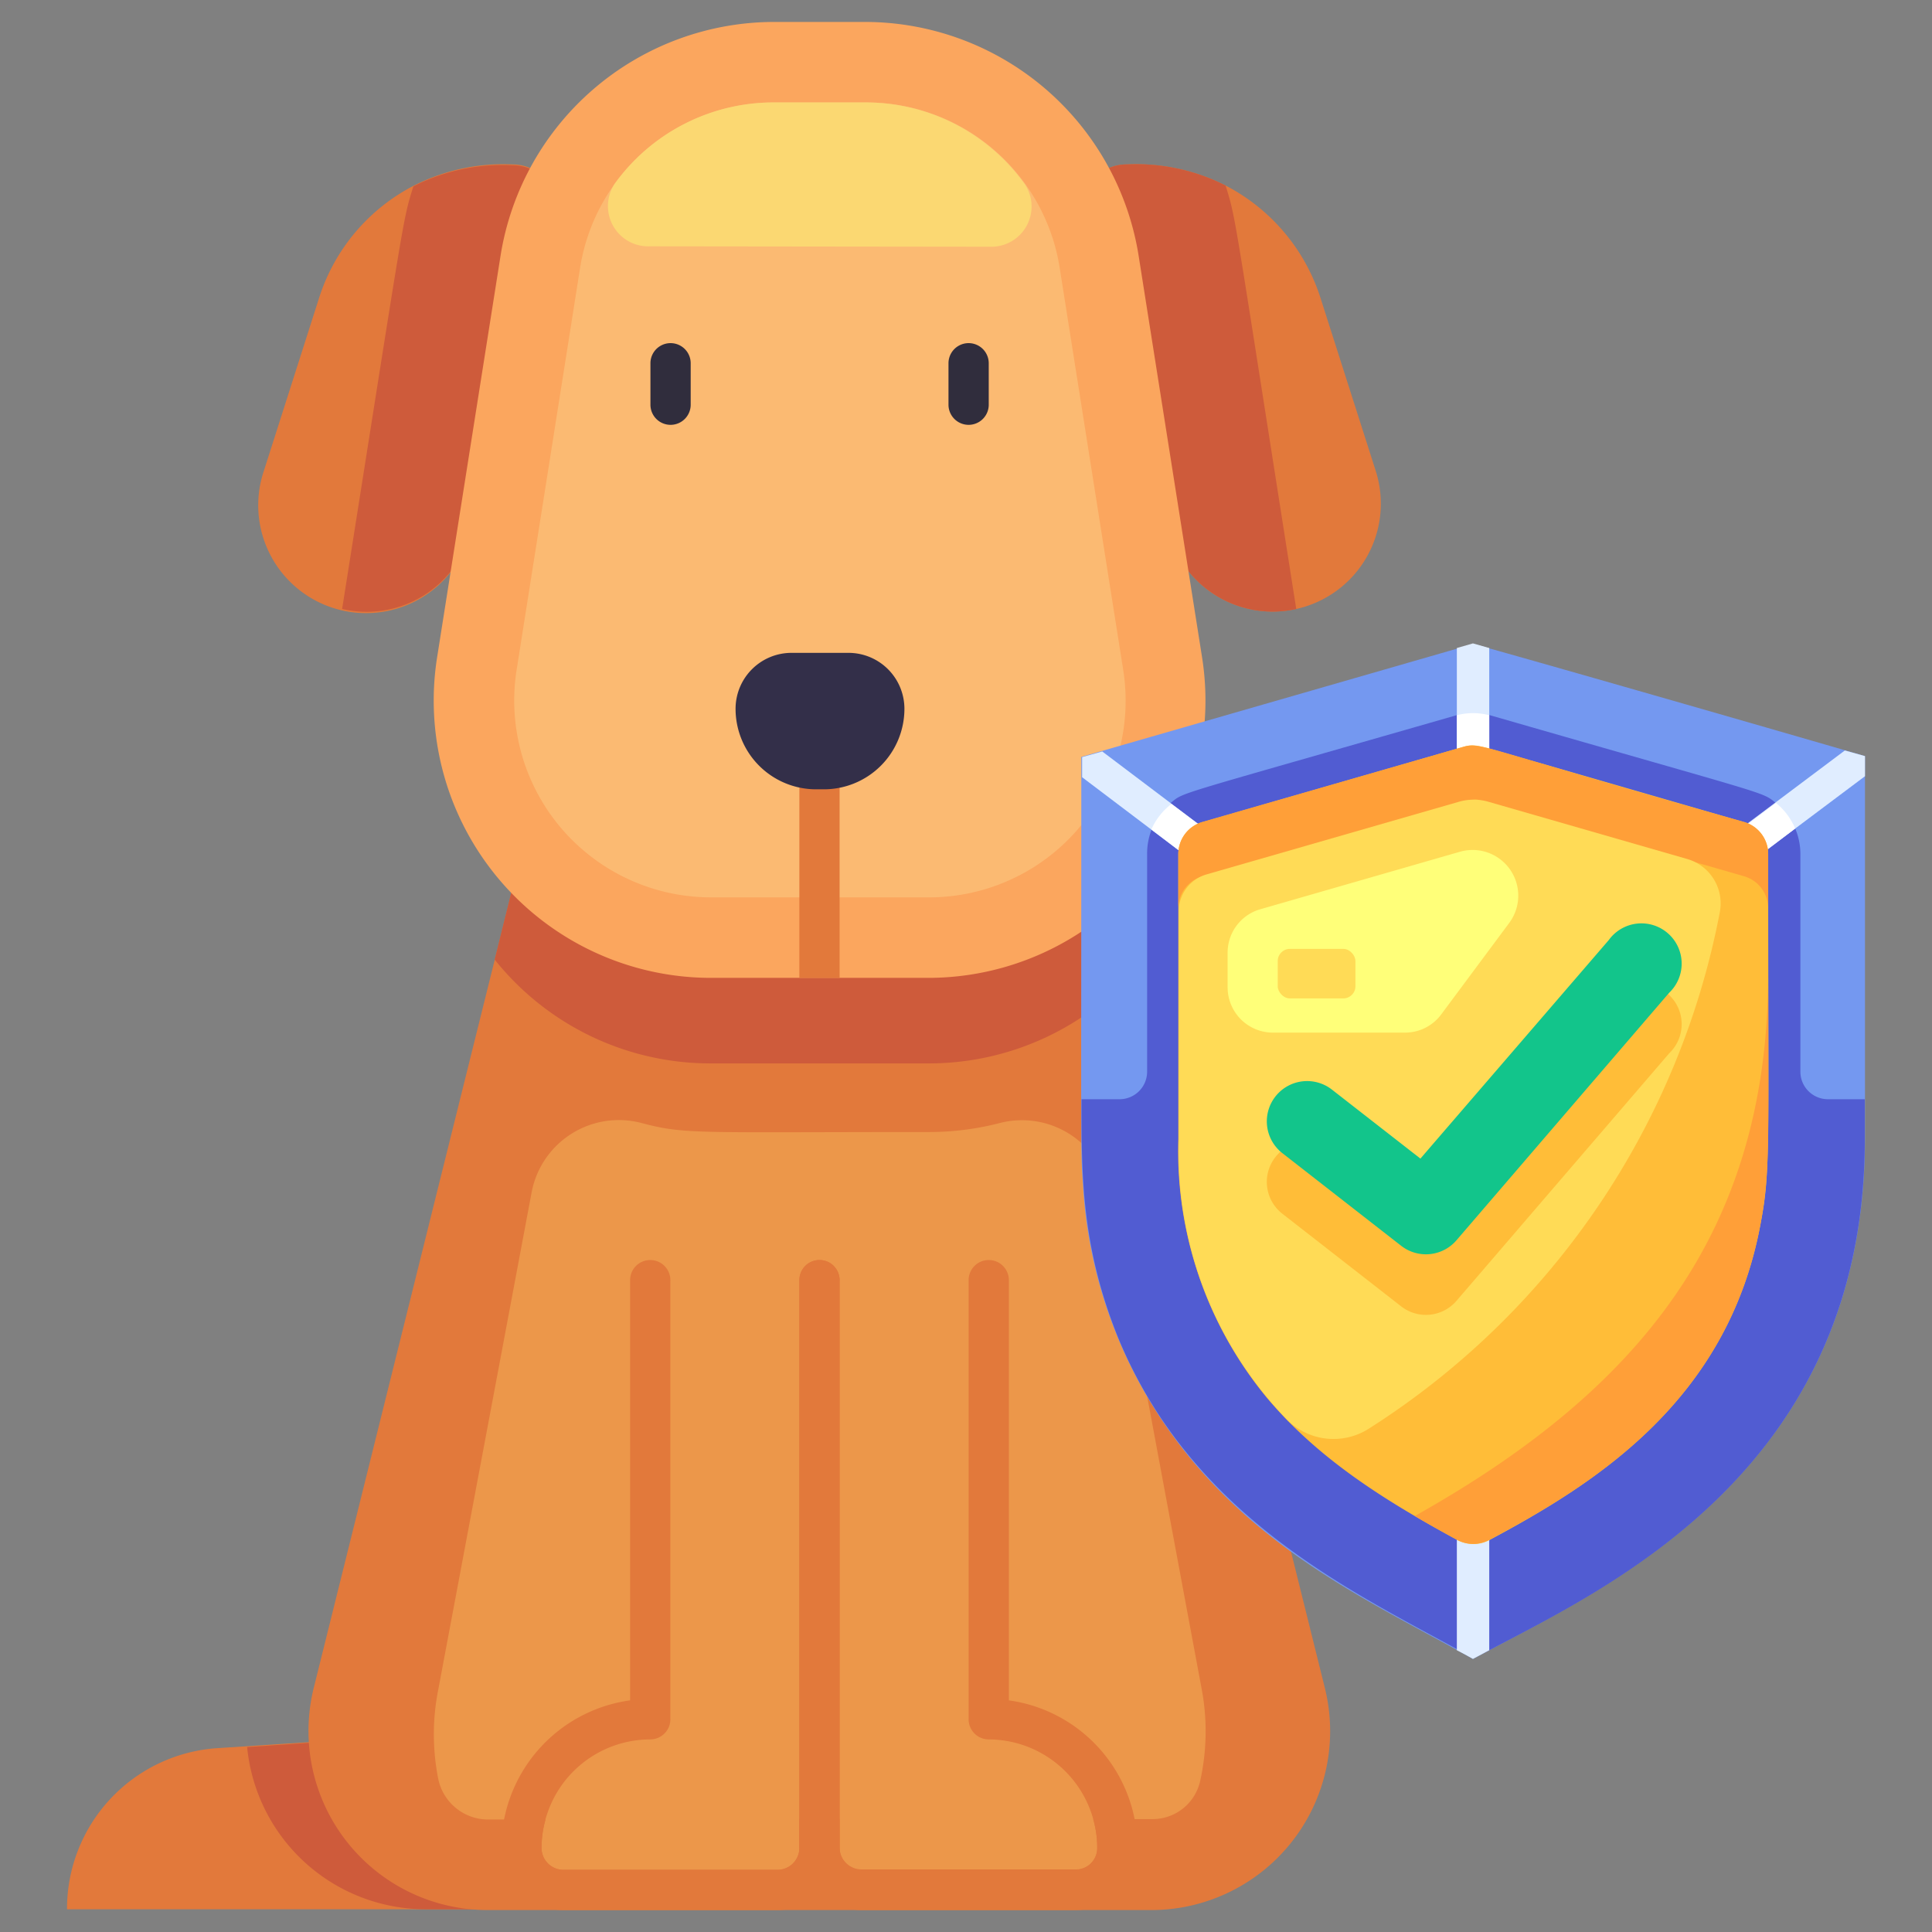 <!-- icon666.com - MILLIONS vector ICONS FREE --><svg viewBox="0 0 96 96" xmlns="http://www.w3.org/2000/svg"><rect x="0" y="0" width="96" height="96" fill="#808080" stroke="none"/><g id="Pet_Insuracne" data-name="Pet Insuracne"><path d="m25.92 85.87v9h-22.59a8 8 0 0 1 7.39-8z" fill="#e2793b"></path><path d="m25.92 85.87v9h-4.77a8.92 8.92 0 0 1 -8.87-8.06z" fill="#ce5b3b"></path><path d="m57.22 94.91h-33a8.9 8.9 0 0 1 -8.64-11c9.51-38.26 7.18-28.88 11.93-48h26.4c3.49 14-.06-.29 11.93 48a8.89 8.89 0 0 1 -8.62 11z" fill="#e2793b"></path><path d="m56.87 47.68a13.71 13.71 0 0 1 -10.75 5.16h-10.79a13.71 13.71 0 0 1 -10.75-5.16l2.94-11.85h26.4z" fill="#ce5b3b"></path><path d="m59.63 88.52a2.42 2.42 0 0 1 -2.39 1.87h-2.92a4.9 4.9 0 0 1 .2 1.5 1.06 1.06 0 0 1 -1.07 1h-10.64a1.09 1.09 0 0 1 -1.09-1.09v-1.41h-2v1.43a1.09 1.09 0 0 1 -1.09 1.09h-10.63a1.08 1.08 0 0 1 -1.09-1 4.94 4.94 0 0 1 .2-1.5h-2.9a2.53 2.53 0 0 1 -2.43-2 11.37 11.37 0 0 1 0-4.47l4.63-24.66a4.41 4.41 0 0 1 5.42-3.49c2.23.59 2.61.46 14.33.46a14 14 0 0 0 3.53-.45 4.41 4.41 0 0 1 5.43 3.48l4.58 24.59a11.34 11.34 0 0 1 -.07 4.65z" fill="#ec974a"></path><path d="m27.63 11-4.25 15.45a5.36 5.36 0 1 1 -10.27-3.05l2.75-8.61a9.52 9.52 0 0 1 4.71-5.57 9.8 9.8 0 0 1 4.9-1.05 2.24 2.24 0 0 1 2.16 2.83z" fill="#e2793b"></path><path d="m64.41 30.26a5.36 5.36 0 0 1 -6.34-3.81l-4.25-15.45a2.24 2.24 0 0 1 2.18-2.83 9.82 9.82 0 0 1 4.9 1.05 9.56 9.56 0 0 1 4.71 5.57l2.75 8.61a5.36 5.36 0 0 1 -3.95 6.86z" fill="#e2793b"></path><path d="m27.63 11-4.25 15.45a5.35 5.35 0 0 1 -6.38 3.81c3.15-19.91 3-19.26 3.54-21a9.8 9.8 0 0 1 4.9-1.05 2.24 2.24 0 0 1 2.19 2.79z" fill="#ce5b3b"></path><path d="m64.41 30.26a5.36 5.36 0 0 1 -6.34-3.81l-4.25-15.45a2.24 2.24 0 0 1 2.18-2.83 9.82 9.82 0 0 1 4.9 1.05c.54 1.78.32.78 3.51 21.04z" fill="#ce5b3b"></path><path d="m46.12 48.59h-10.79a13.78 13.78 0 0 1 -13.61-15.93l3.15-19.94a13.78 13.78 0 0 1 13.61-11.63h4.52a13.78 13.78 0 0 1 13.58 11.63l3.15 19.94a13.78 13.78 0 0 1 -13.61 15.93z" fill="#fba65e"></path><path d="m35.33 44.59a9.78 9.78 0 0 1 -9.66-11.3l3.15-19.95a9.74 9.74 0 0 1 9.66-8.25h4.52a9.73 9.73 0 0 1 9.66 8.25l3.15 19.94a9.77 9.77 0 0 1 -9.66 11.31z" fill="#fbba72"></path><path d="m49.18 12.26a2 2 0 0 0 1.63-3.26 9.71 9.71 0 0 0 -7.81-3.91h-4.52a9.72 9.72 0 0 0 -7.84 3.91 2 2 0 0 0 1.64 3.24z" fill="#fbd872"></path><path d="m41.72 39.22v9.37h-2v-9.37a1 1 0 0 1 2 0z" fill="#e2793b"></path><path d="m40.91 39.22h-.36a4 4 0 0 1 -4-4 2.78 2.78 0 0 1 2.78-2.78h2.83a2.78 2.78 0 0 1 2.78 2.78 4 4 0 0 1 -4.03 4z" fill="#332f49"></path><path d="m41.72 63.61v28.21a3.09 3.09 0 0 1 -3.08 3.09h-10.64a3.1 3.1 0 0 1 -3.09-3.09 7.41 7.41 0 0 1 6.4-7.33v-20.88a1 1 0 0 1 2 0v21.82a1 1 0 0 1 -1 1 5.41 5.41 0 0 0 -5.4 5.39 1.09 1.09 0 0 0 1.09 1.09h10.64a1.08 1.08 0 0 0 1.08-1.09v-28.21a1 1 0 0 1 2 0z" fill="#e2793b"></path><path d="m56.52 91.82a3.09 3.09 0 0 1 -3.08 3.09h-10.63a3.11 3.11 0 0 1 -3.09-3.09v-28.21a1 1 0 0 1 2 0v28.21a1.09 1.09 0 0 0 1.09 1.09h10.63a1.08 1.08 0 0 0 1.08-1.09 5.41 5.41 0 0 0 -5.39-5.39 1 1 0 0 1 -1-1v-21.82a1 1 0 0 1 2 0v20.88a7.41 7.41 0 0 1 6.39 7.33z" fill="#e2793b"></path><path d="m33.32 21.11a1 1 0 0 1 -1-1v-2.06a1 1 0 0 1 2 0v2.06a1 1 0 0 1 -1 1z" fill="#302d3d"></path><path d="m48.13 21.11a1 1 0 0 1 -1-1v-2.06a1 1 0 0 1 2 0v2.06a1 1 0 0 1 -1 1z" fill="#302d3d"></path><path d="m92.67 37.57v19c0 16.43-12.75 22.25-18.67 25.43l-.81.43c-4.75-2.67-10.44-5.19-14.63-10.71a23.4 23.4 0 0 1 -4.75-12.91c-.12-1.59-.08-1.32-.08-21.2l19.47-5.61c.12 0 13.26 3.76 19.47 5.57z" fill="#7498f0"></path><path d="m90.83 54.62a1.37 1.37 0 0 1 -1.37-1.37v-10.82a3.24 3.24 0 0 0 -1.22-2.53c-.72-.58-.12-.3-14.13-4.34a3.28 3.28 0 0 0 -1.81 0c-14.3 4.11-13.42 3.77-14.13 4.34a3.27 3.27 0 0 0 -1.17 2.53v10.82a1.37 1.37 0 0 1 -1.37 1.37h-1.89c0 3.84 0 7.33 1.82 11.85 3.81 9.23 12.16 12.84 17.64 15.92l.8-.39c5.91-3.14 18.66-9 18.66-25.38v-2z" fill="#515cd2"></path><g fill="#e0edff"><path d="m74 72.77v9.23l-.81.43c-.25-.14-.52-.29-.8-.43v-9.23a.81.81 0 0 1 1.61 0z"></path><path d="m92.67 37.57v1l-8 6a.8.8 0 0 1 -1-1.28l8-6z"></path><path d="m60.9 43a.82.82 0 0 1 -1.13.16l-6-4.54v-1l1-.28 6 4.53a.81.81 0 0 1 .13 1.13z"></path><path d="m74 32.2v9a.81.81 0 0 1 -1.61 0v-9l.8-.23z"></path></g><path d="m89.2 41.17c-4.82 3.65-4.62 3.58-5 3.58a.8.8 0 0 1 -.48-1.44l4.53-3.41a3.25 3.25 0 0 1 .95 1.27z" fill="#fff"></path><path d="m60.9 43a.82.82 0 0 1 -1.13.16l-2.56-1.94a3.16 3.16 0 0 1 1-1.27l2.56 1.92a.81.81 0 0 1 .13 1.13z" fill="#fff"></path><path d="m74 35.54v5.65a.81.81 0 0 1 -1.61 0v-5.65a3.14 3.14 0 0 1 1.61 0z" fill="#fff"></path><path d="m86.66 40.85a1.65 1.65 0 0 1 1.2 1.58c0 15.24.12 15.79-.4 18.49-1.66 8.74-8.28 12.84-13.46 15.61a1.68 1.68 0 0 1 -1.57 0c-3.55-1.93-6.9-4-9.5-7.1a19.25 19.25 0 0 1 -4.38-12.84v-14.16a1.65 1.65 0 0 1 1.2-1.58l13-3.75c.64-.18.85 0 4 .88z" fill="#ffbd38"></path><path d="m87.86 42.43v2.7a1.66 1.66 0 0 0 -1.2-1.59l-13-3.74c-.63-.18.28-.34-13.91 3.74a1.66 1.66 0 0 0 -1.2 1.59v-2.7a1.66 1.66 0 0 1 1.2-1.59l13-3.74c.89-.24 1.28.21 13.91 3.74a1.66 1.66 0 0 1 1.2 1.59z" fill="#ff9f38"></path><path d="m87.86 48.37c0 8.16.12 9.86-.4 12.55-1.66 8.73-8.26 12.83-13.46 15.59a1.7 1.7 0 0 1 -1.61 0c-.73-.4-1.49-.82-2.09-1.18 11.04-6.19 17.56-14 17.56-26.96z" fill="#ff9f38"></path><path d="m85.46 45.31a39.1 39.1 0 0 1 -17.46 25.69 3.26 3.26 0 0 1 -4.08-.49 19.12 19.12 0 0 1 -5.35-13.92v-11.31a1.91 1.91 0 0 1 1.38-1.83l12.54-3.61a2.63 2.63 0 0 1 1.47 0l9.9 2.85a2.3 2.3 0 0 1 1.6 2.62z" fill="#ffdb56"></path><path d="m72.52 42.33-9.93 2.86a2.24 2.24 0 0 0 -1.59 2.16v1.71a2.25 2.25 0 0 0 2.25 2.25h6.56a2.23 2.23 0 0 0 1.8-.9l3.39-4.56a2.27 2.27 0 0 0 -2.48-3.52z" fill="#ffff79"></path><path d="m69.62 64.91-5.9-4.6a2 2 0 0 1 2.46-3.16l4.4 3.43 9.36-10.86a2 2 0 1 1 3 2.62l-10.57 12.3a2 2 0 0 1 -2.75.27z" fill="#ffbd38"></path><path d="m69.62 61.9-5.9-4.6a2 2 0 0 1 2.46-3.16l4.4 3.43 9.36-10.86a2 2 0 1 1 3 2.62l-10.57 12.3a2 2 0 0 1 -2.75.27z" fill="#12c58b"></path><rect fill="#ffdb56" height="2.46" rx=".6" width="3.86" x="63.49" y="47.15"></rect></g></svg>